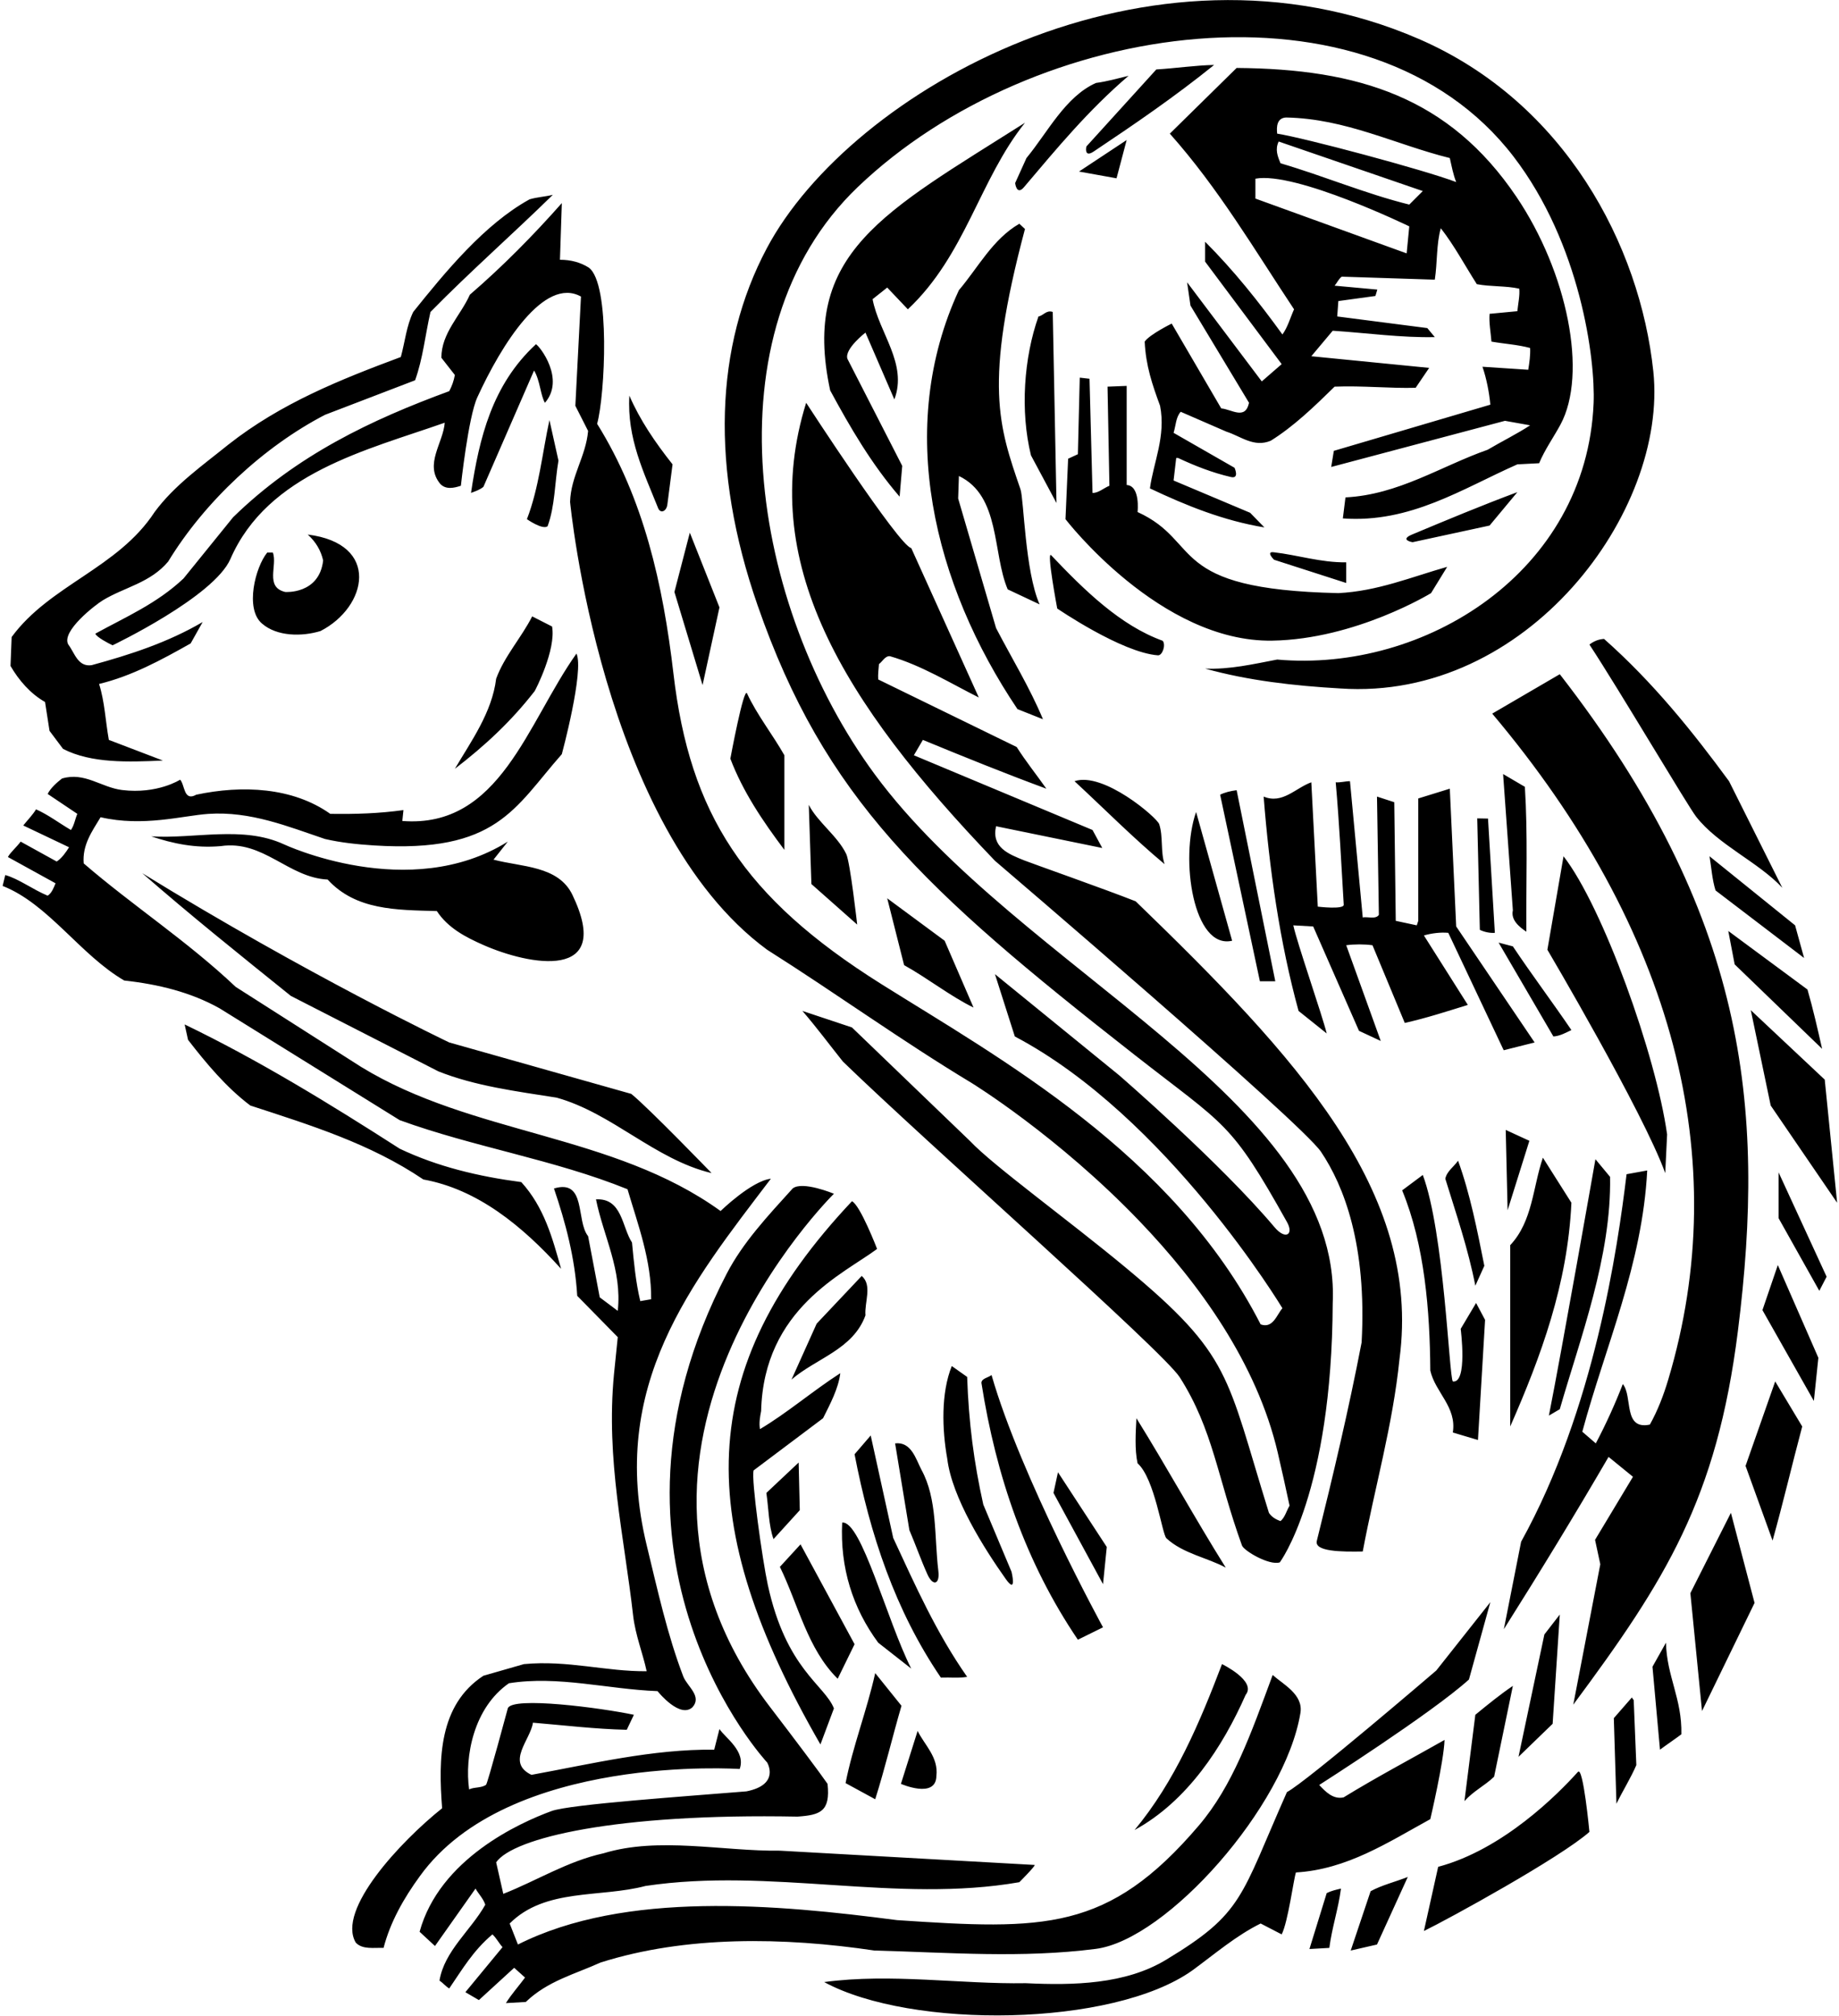 <?xml version="1.0" encoding="UTF-8"?>
<svg xmlns="http://www.w3.org/2000/svg" xmlns:xlink="http://www.w3.org/1999/xlink" width="490pt" height="537pt" viewBox="0 0 490 537" version="1.1">
<g id="surface1">
<path style=" stroke:none;fill-rule:nonzero;fill:rgb(0%,0%,0%);fill-opacity:1;" d="M 149.699 54.102 L 149.199 69.199 C 152.102 69.199 154.699 69.898 156.898 71.301 C 162.699 75.602 161.199 105.398 159.102 112.898 C 171.484 132.754 176.656 155.59 179.441 179.449 C 183.801 216.719 198.117 239.105 234.883 262.184 C 266.094 281.777 312.602 307.266 335.898 352.801 C 339.199 354 340.199 350.199 341.699 348.5 C 341.699 348.5 311 297.5 270.398 276.102 L 265.102 259.5 L 298.16 286.414 C 298.16 286.414 325.105 309.715 339.598 326.918 C 342.508 330.371 344.797 328.902 342.918 325.547 C 327.836 298.57 326.746 300.141 302.18 280.906 C 245.926 236.867 219.672 212.504 201.852 161.23 C 189.203 124.832 190.484 92.195 204.301 66.16 C 226.609 24.129 306.281 -20.711 378.051 10.383 C 417.012 27.262 436.992 65.438 440.527 98.945 C 444.461 136.242 406.91 186.816 357.102 183.398 C 344.898 182.699 332.5 181.301 321.102 178.102 C 327.602 178.398 334 176.898 340.301 175.699 C 379.613 179.203 422.723 152.398 424.613 107.449 C 425.105 95.703 421.121 64.945 403.262 41.684 C 365.109 -8.004 275.27 5.086 228.52 49.859 C 188.262 88.422 200.066 161.508 233.098 206.297 C 271.551 258.438 357.574 293.031 355.102 347.102 C 354.887 397.766 341 416.199 341 416.199 C 338.199 417.102 331.438 413.125 330.922 411.699 C 324.359 393.562 323.246 380.855 314.355 366.91 C 309.906 359.93 247.301 304.801 224.602 282.801 C 221 278.301 217.602 273.699 213.801 269.301 L 227 273.699 L 258.5 304 C 264.699 310.562 284.156 324.586 299.891 337.633 C 328.27 361.172 326.691 366.293 338.102 403 C 338.801 404.102 340 404.801 341.199 405.199 C 342.398 404.199 342.801 402.398 343.602 401.102 C 342.598 396.398 341.559 391.695 340.465 387.008 C 334.898 363.164 319.551 341.93 303.648 325.336 C 281.797 302.535 258.898 288.5 258.898 288.5 C 240.301 277.301 222.898 264.699 204.398 253 C 160.137 220.488 151.898 133.699 151.898 133.699 C 152.102 126.801 156.102 121.602 156.699 114.801 L 153.301 108.102 L 154.801 79 C 145.008 73.559 133.602 91.82 127.18 105.852 C 124.766 111.125 122.801 129.398 122.801 129.398 C 121 130 118.801 130.5 117.301 128.898 C 113 123.699 118.102 118 118.5 112.602 C 97.801 119.898 71.379 125.988 61.398 148.898 C 57 159 30 171.898 30 171.898 C 28.898 171.398 25.699 169.699 25.398 168.801 C 33.398 164.398 41.801 160.801 48.898 154.102 L 62.102 137.801 C 79.102 121.199 99 111.801 119.699 104.199 C 120.398 102.898 120.898 101.5 121.199 99.898 L 117.602 95.301 C 117.602 88.699 122.699 84.102 125.199 78.5 C 133.898 71 142 62.801 149.699 54.102 Z M 289.469 39.016 C 289.469 39.016 288.738 42.148 291.41 40.363 C 302.25 33.121 313.066 25.727 323.5 17.301 C 318.5 17.398 313.199 18.199 308.102 18.5 Z M 404.301 123.699 C 389.602 130.199 375.801 139.398 357.801 138.102 L 358.5 132.5 C 372.602 131.801 383.898 124.199 396.398 119.801 C 400.102 117.602 404.199 115.602 407.699 113.301 L 401 112.102 L 354.699 124.398 L 355.398 120.102 L 397.102 107.801 C 396.801 104.602 396.102 100.898 395 97.699 L 407.199 98.5 C 407.5 96.602 407.801 94.699 407.699 92.699 C 404.398 91.801 400.801 91.602 397.398 91 C 397.199 88.5 396.699 85.898 396.898 83.602 L 404.301 82.898 C 404.5 80.801 405 78.699 404.801 76.898 C 401.199 76.102 397.102 76.398 393.5 75.699 C 390.301 70.699 387.5 65.398 383.898 60.801 C 382.699 65 383 70 382.301 74.5 L 357.5 73.699 C 356.602 74.398 356.301 75.301 355.602 76.102 L 366.984 77.145 L 366.48 78.844 L 356.602 80.199 L 356.301 84.301 L 380.301 87.398 L 382.301 89.801 C 373.5 90 364.199 88.699 355.102 88.102 L 349.398 94.898 L 380.801 98 L 377.199 103.301 C 370.5 103.5 363 102.699 355.602 103 C 350.199 108.301 344.699 113.602 338.602 117.398 C 334.102 119.301 330.602 116.199 326.801 115 L 314.602 109.699 C 313.301 111.102 313.301 113.398 312.699 115.301 L 328.938 124.609 C 328.938 124.609 330.32 127.617 327.98 127.074 C 323.039 125.93 318.379 124.105 313.898 122 L 313.398 122 L 312.699 128 L 333.102 136.602 L 336.898 140.5 C 326 138.699 316.102 134.699 306.398 130.102 C 307.301 123.301 310.699 116.199 309.102 108.102 C 307 102.398 305.301 97.398 305 91 C 306.301 89.102 312.199 86.199 312.199 86.199 L 325.398 108.801 C 328.102 109 331.801 112 332.801 107.301 L 317.199 81.398 L 316.301 75.199 L 336.199 101.602 L 341.5 97 L 321.102 69.699 L 321.102 64.398 C 328.801 72.102 335.398 80.398 341.699 89.102 C 343.102 87.199 343.801 84.602 344.801 82.398 C 334.301 66.602 324.699 50.199 311.699 35.602 L 329.5 18.102 C 361.977 18.352 386.133 25.891 404.066 52.453 C 417.605 72.508 423.129 99.539 415.766 113.145 C 413.902 116.578 411.582 119.82 410.102 123.398 Z M 375.5 60.301 C 375.5 60.301 345.199 45.602 334.5 47.602 L 334.5 52.898 L 374.801 67.5 Z M 379.102 50.898 L 340.699 37.699 C 339.699 39.801 340.398 41.602 341.199 43.5 C 352.801 46.898 363.801 51.602 375.5 54.5 Z M 388 48.5 C 387.199 46.5 386.801 44.301 386.301 42.102 C 371.801 38.5 358.602 31.602 342.699 31.301 C 340.199 31.398 340.102 33.801 340.301 35.602 C 347.398 36.699 379.301 45.199 388 48.5 Z M 273.5 42.102 L 270.484 48.766 C 270.484 48.766 270.855 52.199 272.84 49.859 C 281.574 39.551 289.941 29.41 300.699 20.199 C 297.801 20.898 295 21.699 292 22.102 C 283.801 25.801 279.199 35.199 273.5 42.102 Z M 221.199 104 C 226.5 113.801 232.199 123.602 239.699 132.301 L 240.398 124.102 L 225.801 95.602 C 224.898 93 230.602 88.602 230.602 88.602 L 238.301 106.398 C 241.898 96.898 234.199 88.699 232.5 79.699 L 236.398 76.602 L 241.898 82.398 C 257.301 67.898 260.898 48 273.102 32.699 C 235.531 56.531 213.301 67.336 221.199 104 Z M 300.199 37.301 L 287.5 45.699 L 297.5 47.5 Z M 12 187 L 13.199 194.699 L 16.801 199.5 C 24.398 203.398 34.199 203 43.398 202.602 L 29 197.102 C 28.102 192.102 27.898 186.898 26.398 182.199 C 35.102 180.102 43 175.801 50.801 171.398 L 54 165.699 C 44.801 171.102 34.699 174.398 24.398 177.199 C 20.699 177.699 19.898 173.898 18.199 171.699 C 16.199 168.199 25.461 161.082 27.406 159.906 C 33.23 156.387 40 155.301 44.801 149.602 C 54.602 133.5 70.398 118.898 86.602 110.5 L 110.602 101.301 C 112.699 95.5 113.301 89.199 114.699 83.102 C 125.199 72.398 136.801 62.199 147.301 51.898 C 145.301 52.398 143.102 52.5 141.102 53.102 C 129.102 59.699 118.602 72.5 110.102 83.102 C 108.301 86.801 107.898 91.102 106.801 95.102 C 90.699 101.102 74.898 107.398 60.898 118.398 C 54.102 123.898 46.5 129.199 41.199 136.398 C 31.398 151.398 13.301 155.801 3.102 169.699 L 2.801 177.398 C 5 181.199 8.102 184.801 12 187 Z M 271.602 59.602 C 264.5 63.699 260.602 71.301 255.5 77.301 C 238.508 113.977 248.727 155.656 271.102 188.898 L 277.898 191.602 C 274.398 183.199 269.602 175.398 265.398 167.301 L 255.301 132.801 L 255.5 126.801 C 266.602 132.102 264.398 147.301 268.5 157 L 277 161 C 273.102 152.199 272.816 133 271.91 130.359 C 266.16 113.598 262.035 102.492 273.102 61 Z M 280.5 83.102 C 278.801 82.5 278 84.102 276.699 84.301 C 272.801 95.301 271.801 109.5 274.699 121.301 L 281.5 134 Z M 145.199 107.301 C 150.664 101 143.801 92.199 142.801 91.699 C 131.102 102.5 127.699 116.699 125.5 131.301 C 126.602 130.898 127.801 130.5 128.801 129.699 L 142.301 98.699 C 143.898 101.301 144 105.301 145.199 107.301 Z M 381.301 158 L 385.602 151 C 376.102 153.699 367 157.5 356.602 158 C 310.5 157 320.602 144.398 303.102 136.398 C 303.102 136.398 303.898 129.398 300.199 129.199 L 300.199 102.801 L 295.102 103 L 295.602 129.398 C 294.102 130 292.602 131.398 291.102 131.301 L 290.301 100.898 L 287.699 100.602 L 287.199 121 L 284.602 122.199 L 283.898 138.301 C 283.898 138.301 309.113 171.16 339.004 170.66 C 361.23 170.289 381.301 158 381.301 158 Z M 177.816 134.41 C 178.277 130.82 178.738 127.262 179.199 123.699 C 174.602 117.898 170.5 111.898 167.699 105.398 C 167.012 116.758 171.578 125.895 175.355 135.359 C 175.965 136.895 177.578 136.266 177.816 134.41 Z M 350.867 410.469 C 350.145 413.363 357.5 413.398 363.102 413.301 C 366.301 396.199 371.102 379.699 372.898 362 C 378.832 317.32 345.336 281.41 302.602 240.102 C 294.5 236.898 274.766 229.949 272.918 229.207 C 268.613 227.477 264.141 225.699 265.398 220.102 L 293.699 225.898 L 291.102 221.102 L 243.5 201.199 L 245.898 197.102 C 256.801 201.602 268.199 206.199 278.801 210.102 C 276.199 206.398 273.301 202.801 270.898 199 L 234 181 C 233.898 179.602 234.102 178.301 234.199 176.898 C 235 176.398 235.801 174.699 237.102 174.801 C 245.5 177.199 253.398 182.102 260.801 185.801 L 242.801 146 C 239.602 145.5 214.801 107.301 214.801 107.301 C 201.641 149.477 224.227 186.723 265.102 229.301 C 265.102 229.301 346.703 298.969 351.992 306.844 C 358.059 315.871 364.234 331.617 362.801 357.602 C 359.379 375.398 355.148 393.273 350.867 410.469 Z M 146.398 111.898 C 144.5 120.699 143.602 130 140.398 138.301 C 140.398 138.301 144.5 141.199 145.898 140.199 C 147.898 134.801 147.801 128.5 148.801 122.699 Z M 404.301 131.102 C 394.91 134.594 385.52 138.512 376.246 142.391 C 372.777 143.84 376.379 144.438 376.379 144.438 L 396.898 140 Z M 191.699 161.801 L 183.801 141.898 L 179.699 157.699 L 187.199 182.5 Z M 72.699 147.199 L 71.199 147.199 C 68.039 151.062 65.195 162.191 69.801 166.102 C 73.801 169.602 80.5 169.602 85.398 168.102 C 97.883 161.707 101.496 144.836 82 142.398 C 84.199 144.398 85.5 146.664 86.102 149.301 C 85.062 158.379 76 157.699 76 157.699 C 70.5 156.398 74 150.602 72.699 147.199 Z M 308.531 174.57 C 309.715 174.66 310.699 171.801 309.801 170.699 C 298.48 166.609 288.906 157.211 280.086 147.918 C 278.773 146.535 281.699 162.102 281.699 162.102 C 281.699 162.102 298.855 173.852 308.531 174.57 Z M 358.699 149.801 C 351.875 149.875 345.895 147.867 339.363 147.113 C 337.188 146.863 339.465 149.109 339.465 149.109 L 358.699 155.301 Z M 142.461 184.102 C 142.641 183.867 148.199 173.102 147.102 166.898 L 141.801 164.199 C 138.898 169.898 134.398 174.801 132.199 180.801 C 131.102 189.801 125.5 197.5 121.199 204.801 C 129.172 198.676 136.195 192.176 142.461 184.102 Z M 427.398 170.199 C 425.898 170.301 424.699 170.801 423.5 171.699 C 431.398 183.699 449.699 214.691 451.934 217.551 C 457.848 225.121 468.586 229.68 474.898 236.5 L 460.699 208.102 C 451 194.898 440.5 181.801 427.398 170.199 Z M 197.086 471.242 C 198.801 466.5 193.199 462.902 191.699 460.598 L 190.301 466.098 C 173.898 465.902 157.5 469.902 141.602 472.801 C 134.699 469.5 141.398 463.402 142 458.902 C 150.301 459.598 158.5 460.598 167 460.801 L 168.898 456.801 C 160.398 455 136.398 451.801 135.301 455.098 C 135.301 455.098 129.91 475.125 129.516 475.434 C 128.32 476.363 126.125 476.023 125 476.699 C 123.77 467.926 126.188 454.93 135.602 448.402 C 148.699 446.301 161.898 450 175.199 450.5 C 175.602 451 181.199 457.801 184.5 454.801 C 187.102 451.902 183.199 449.301 182.102 446.699 C 177.801 435.5 175.199 423.5 172.301 411.602 C 161.988 369.031 184.355 341.688 205.398 314 C 200.199 314.602 192 322.602 192 322.602 C 163.301 301.898 125.898 302.398 96.199 284.199 L 62.801 262.898 C 49.801 250.602 35.398 241.301 22.301 230 C 21.898 225.102 24.5 221.5 26.801 217.699 C 38.168 220.336 48.688 217.277 55.512 216.812 C 66.773 216.051 76.762 220.191 86.602 223.5 C 90.754 224.461 95.191 224.934 99.652 225.215 C 132.453 227.285 137.062 215.234 149.699 200.898 C 149.699 200.898 155.699 178.699 153.602 174.102 C 140.445 192.605 133.23 220.727 107.199 218.699 L 107.5 215.801 C 100.898 216.699 95 216.898 88 216.801 C 78 209.699 64.5 209.102 52.301 211.699 C 48.898 213.602 49.301 209.102 48 207.699 C 48 207.699 41.965 211.605 32.535 210.453 C 26.969 209.773 22.539 205.562 16.5 207.398 C 15.102 208.5 13.5 209.898 12.699 211.5 L 20.602 216.801 C 20 218.199 19.801 219.801 18.898 221.102 C 15.801 219.301 12.801 217 9.602 215.602 C 8.699 217.102 7.301 218.5 6.199 219.898 L 18.398 225.699 C 17.602 227 16.398 228.699 15.102 229.5 L 5.5 224.199 C 4.5 225.602 2.801 227 2.102 228.301 L 14.801 235.301 C 14.301 236.5 13.801 237.898 12.699 238.602 C 8.801 237 5 234.102 1.398 233.102 L 0.699 236 C 12.898 240.801 21.398 254.398 33.102 261.199 C 42.199 262.199 50.801 264.301 58.5 268.602 L 106.5 298.398 C 126.301 305.602 147.699 308.898 167.199 316.801 C 170 326.301 173.602 335.801 173.5 346.102 L 170.602 346.602 C 169.398 341.602 168.898 336.301 168.398 331 C 165.699 326.898 165.801 319.102 158.801 319.5 C 160.801 329.398 165.801 338.301 164.602 349.199 L 159.801 345.602 L 156.699 329.301 C 153.398 325.199 156.301 314 147.602 316.602 C 150.699 325.699 153.199 335.102 153.801 345.199 L 164.602 356.199 L 163.602 366 C 161.398 388.801 166.301 409.199 168.699 430.398 C 169.301 435.602 171.301 440.5 172.301 445.199 C 161.398 445.301 151.301 442.199 139.602 443.301 L 128.801 446.402 C 116.898 454.199 116.801 468.598 117.801 481.699 C 106.797 490.477 89.629 508.781 94.801 517.5 C 96.602 519.398 99.602 518.801 102.199 518.898 C 104.004 511.992 107.551 505.707 111.875 499.785 C 135.5 467 197.086 471.242 197.086 471.242 Z M 209 201.199 C 205.836 195.621 201.699 190.438 199.043 184.715 C 198.176 182.844 194.602 202.102 194.602 202.102 C 197.898 210.801 203.199 218.699 209 226.398 Z M 463.062 354.57 C 470.594 294.605 465.227 243.473 415.602 179.602 L 397.602 190.102 C 446 247.5 462.035 308.871 444.504 367.5 C 443.258 371.668 441.719 375.707 439.602 379.5 C 432.398 381 435.102 372 432.398 368.699 C 430.301 374.102 427.898 379.398 425.199 384.5 L 421.602 381.398 C 427.801 358.398 437.602 336.898 438.898 311.801 L 433.398 312.801 C 431.008 332.527 424.859 375.406 405.301 410.699 L 400.699 434 C 410.301 418.801 419.699 403.398 428.602 388.102 L 435.102 393.398 L 425 410.199 L 426.398 416.699 L 419.199 454.098 C 443.781 420.98 457.445 399.305 463.062 354.57 Z M 406.301 209.602 L 400.5 206.199 L 403.102 242.5 C 402.5 245.102 404.898 247 406.699 248.199 C 406.602 235 407.102 222.398 406.301 209.602 Z M 308.867 219.547 C 308.289 217.805 294 205.5 286.301 208.102 C 294.301 215.5 301.898 223.199 310.301 230.199 C 309.188 226.934 309.957 222.816 308.867 219.547 Z M 408.898 277.699 L 388 246.801 L 386.301 210.102 L 377.898 212.699 L 377.898 245.301 L 377.5 246.5 L 371.898 245.301 L 371.5 213.699 L 366.898 212.199 L 367.398 243.699 C 366.602 245 364.199 244.102 363.102 244.398 L 359.699 208.102 C 358.398 208.102 357.199 208.5 355.898 208.398 C 356.879 219.41 357.379 230.184 358.039 240.996 C 358.125 242.363 351.125 241.52 351.125 241.52 L 349.398 208.398 C 345.199 209.898 341.699 214.301 336.699 212.199 C 338.199 231.398 341 251.102 346 269.301 L 353.5 275.301 C 352.301 270.398 345.602 251.199 344.602 246.5 L 349.898 246.801 L 362.102 274.602 L 367.898 277.301 L 358.699 251.801 C 360.898 251.5 363.5 251.5 365.699 251.801 L 374.301 272.5 C 380.102 271.199 385.602 269.398 391.102 267.699 L 379.398 249.199 C 381.398 248.602 383.898 248.301 385.898 248.5 L 400.66 279.773 Z M 339.801 261.398 L 329.5 210.5 C 327.898 210.699 326.301 211.102 325.102 211.699 L 335.699 261.398 Z M 398.301 248.5 L 396.48 218.062 L 393.605 218.008 L 394.301 247.699 C 395.5 248.301 397.102 248.602 398.301 248.5 Z M 225.484 227.508 C 223.148 222.648 217.848 219.023 215.5 214.398 L 216.199 235.5 L 228.398 246.301 C 228.398 246.301 226.531 229.688 225.484 227.508 Z M 328.301 250.602 L 318.699 216.301 C 314.301 228.801 318 253 328.301 250.602 Z M 75.602 224.898 C 64.699 219.898 52 223.5 40.301 222.801 C 46 224.699 52 226 58.801 225.398 C 70.199 223.699 76.801 233.801 87.301 234.301 C 94.801 242.5 105.602 242.398 116.398 242.699 C 119.367 247.234 124.105 249.664 128.762 251.723 C 141.008 257.133 163.645 261.512 152.516 238.371 C 148.758 230.559 138.879 230.984 131.5 229 L 135.301 224.199 C 109.031 240.641 75.602 224.898 75.602 224.898 Z M 444.199 302.199 C 441.246 281.094 427.09 241.605 416.602 228.102 L 412.301 253 C 412.301 253 437.801 296.199 443.699 312.5 Z M 457.102 237.199 L 480.699 255.199 L 478.301 246.5 L 455.5 228.102 C 456 231.102 456.199 234.301 457.102 237.199 Z M 77.5 265.301 L 116.801 285.398 C 126.602 289.301 137.5 290.699 148.301 292.398 C 163.102 296.5 174.5 308.898 189.602 312.5 C 189.602 312.5 172.801 295.102 168.199 291.398 L 119.699 277.699 C 119.699 277.699 82 259.75 37.898 232.602 C 50.602 243.699 64.199 254.602 77.5 265.301 Z M 251.699 250.602 L 236.398 239.301 L 240.898 257.102 C 247.199 260.602 253.398 265.5 259.398 268.398 Z M 462.199 256.898 L 485.5 279.398 C 484.301 274.102 483.102 268.801 481.602 263.602 L 460.5 248 Z M 413.898 276.102 C 415.699 276 417.398 275 418.699 274.398 C 413.602 266.898 408.102 259.602 403.102 252.102 L 399.301 251.102 Z M 471.801 294.5 L 489.5 320.398 L 486.199 287.602 L 466.5 269.102 Z M 149.5 338 C 147.199 329.801 145 321.602 138.898 314.898 C 127.5 313.398 116.602 310.801 106.5 306 C 87.801 294 68.898 282.398 49.199 272.898 L 50.102 277 C 54.898 283.199 60.301 289.699 66.699 294.5 C 82.602 299.699 98.602 304.602 112.801 314.199 C 127.199 316.801 139.102 326.5 149.5 338 Z M 401.199 301 L 401.699 322.398 L 407.5 303.898 Z M 411.102 308.398 C 408.398 316.301 408.398 325.301 402.398 331.699 L 402.398 380 C 410.602 361.301 417.699 342.102 418.699 320.398 Z M 395.5 337.199 C 393.602 327.699 391.699 318 388.5 309.199 C 387.398 310.801 385.5 312 385.102 314 C 388 323.398 391.199 332.699 393.102 342.5 Z M 473.898 324.5 L 484.754 343.859 L 486.699 340.102 L 473.898 312.301 Z M 393.801 383.602 L 395.699 351.602 L 393.301 347.102 L 389.199 354 C 389.199 354 391.102 368.602 387.102 368 C 386.102 366.699 384.801 328.199 379.102 313 L 373.602 317.102 C 379.602 331.602 381 349.301 381.102 365.102 C 382.398 370.898 388.199 374.801 387.102 381.602 Z M 291.957 519.164 C 310.898 516.746 342.43 481.164 346.5 456.301 C 347.301 451.402 341.898 448.699 339.102 446.199 C 333.23 462.078 328.465 475.695 319.414 486.316 C 295.254 514.648 278.211 514.117 239 511.5 C 206.898 507.301 166.602 503.602 138 518 L 135.801 512.398 C 145.301 502.898 159.898 505.602 172 502.398 C 205.398 497.398 238.898 507.102 271.602 501.398 C 271.602 501.398 275.801 497.199 275.699 496.801 L 207.801 493 C 192.699 493.199 175.5 489.199 160.801 493.699 C 151.199 495.801 142.801 501.102 134.102 504.5 L 132.199 496.102 C 136.699 489.602 164 483 212.496 483.926 C 218.539 483.496 221.293 482.605 220.5 475.199 C 218.59 472.418 211.738 463.289 205.188 454.742 C 152.758 386.328 222.199 318 222.199 318 C 222.199 318 213.801 314.5 211.199 316.602 C 204.504 323.992 197.953 330.984 193.645 339.27 C 154 415.5 204.398 469.5 204.398 469.5 C 204.398 469.5 207.977 475.387 198.898 477.199 C 183.484 478.469 151.883 480.637 146.977 482.438 C 138.309 485.621 117.113 495.238 111.801 514.602 L 115.898 518.398 L 126.699 503.102 C 127.5 504.5 128.801 505.801 129.301 507.398 C 125.5 514.199 118.398 519.699 117.102 527.602 C 118 528.199 118.801 529.199 119.699 529.699 C 123.199 524.602 126 519.699 131.199 515.301 C 132.301 516.301 132.898 517.602 133.898 518.699 L 124 530.699 L 127.602 532.801 L 137 524.199 L 139.898 526.801 C 138.199 529.102 136.301 531.199 134.801 533.602 L 140.102 533.301 C 145.898 527.699 153.199 525.898 160 522.801 C 182.699 515.602 208.801 516 233 519.602 C 253.062 520.133 272.176 521.691 291.957 519.164 Z M 429 313.5 L 425.102 308.801 C 425.102 308.801 416.102 360 412.699 377.102 L 415.602 375.398 C 421 356.602 429.398 334.699 429 313.5 Z M 227 320 C 184.895 364.734 184.57 405.598 218.602 464.699 L 222.199 455.098 C 219.707 448.789 209.441 444.664 204.559 422.098 C 203.172 415.703 200.102 394 200.801 391.699 L 219.301 377.801 C 221.199 374 223.398 369.898 223.898 365.801 C 216.602 370.5 209.602 376.5 202.5 380.699 C 202.199 379.199 202.5 377.398 202.801 375.898 C 203.5 348.5 224.898 339.301 233.699 332.699 C 233.699 332.699 229.199 321 227 320 Z M 469.602 349 L 483.301 373.199 L 484.5 361.699 L 473.699 337 Z M 229.602 339.898 L 217.602 352.602 L 210.898 367.5 C 217.5 361.801 227.301 359.5 230.602 350.398 C 230.301 346.898 232.5 342.398 229.602 339.898 Z M 269.52 418.703 L 262 400.801 C 259.5 389.602 258.102 378.898 257.699 366.801 L 253.602 363.898 C 250.699 371.102 251 380.801 252.398 388.602 C 253.645 398.949 262.227 412.516 267.996 420.645 C 271.039 424.926 269.52 418.703 269.52 418.703 Z M 293.898 433.5 C 293.898 433.5 272 393.5 264.199 366.301 C 263.301 367 261.5 367.199 261.5 368.398 C 265.398 393.199 273.301 416.301 287.199 436.801 Z M 465.102 390.5 L 472.301 410.398 C 475.102 400.398 477.5 390.102 480.199 380 L 473 368 Z M 310.781 409.77 C 315.176 413.871 321.836 414.98 326.602 417.602 C 318.398 404.5 311 391 302.801 377.801 C 302.602 381.602 302.301 386.102 303.102 389.801 C 307.699 393.898 309.645 408.707 310.781 409.77 Z M 257.699 446.699 C 249.5 435 243.898 422.398 238 409.699 L 232 382.398 L 227.699 387.398 C 231.801 408.699 238.5 429 250.699 446.902 C 253.398 446.801 255.199 447.098 257.699 446.699 Z M 250.023 418.496 C 248.906 409.332 249.812 399.332 245.5 391.5 C 244 388.602 242.801 384 238.5 384.5 L 242.301 407.602 C 243.98 411.508 245.367 415.531 247.117 419.402 C 248.59 422.664 250.461 422.086 250.023 418.496 Z M 206.102 410 L 213.102 402.301 L 212.801 389.602 L 204.199 397.699 C 204.801 401.801 204.801 406.398 206.102 410 Z M 294.898 412.102 L 281.898 392.199 L 280.699 397.699 L 293.898 422 Z M 450.398 424.398 L 453.5 455.801 L 467.5 427 L 461.199 403 Z M 234 437.598 L 242.801 444.5 C 236.301 431.699 229.5 405 224.398 405.602 C 223.801 417.602 227.199 428.398 234 437.598 Z M 227.699 438 L 213.301 411.398 L 207.801 417.398 C 212.699 427.398 215.102 439.199 223.199 447.199 Z M 384.898 463.5 C 375.898 468.598 366.801 473.402 358 478.801 C 355.199 479.402 353.199 477.301 351.5 475.5 C 351.5 475.5 381.602 456.301 391.398 447.402 L 397.102 426.801 L 382.699 445 C 382.699 445 348.199 474.598 342.898 477.402 C 330.453 505.477 331.352 509.617 310.656 522.09 C 299.844 528.605 286.074 528.914 273.301 528.301 C 256.102 528.602 237.398 525.602 219.602 528 C 242.836 540.613 296.5 540 317.699 524.898 C 323.699 520.5 329.398 515.602 335.898 512.398 L 341.5 515.301 C 343.199 512 344.699 500.5 345.301 498.801 C 358.898 498 369.801 490.801 381.102 484.602 C 381.102 484.602 384.699 469.301 384.898 463.5 Z M 413.699 459.199 L 415.602 430.102 L 411.5 435.398 L 404.602 468 Z M 440.301 444 L 442.301 466.098 C 443.199 465.402 447.102 462.699 448 462 C 448.199 452.5 444.102 446.598 443.898 437.598 Z M 331.898 451.5 C 334.898 447.801 325.602 443.301 325.602 443.301 C 319.699 458.801 313.102 474.5 302.301 487.5 C 316.398 479.801 325.801 465.301 331.898 451.5 Z M 240.199 454.402 L 233.199 445.699 C 231 455.598 227.199 465.301 225.301 475 L 233.199 479.301 C 235.801 471.098 237.801 462.598 240.199 454.402 Z M 390.199 479.801 C 392.602 477.098 395.602 475.699 398.102 473.301 L 403.102 449.098 C 399.699 451.402 396.398 454.098 393.102 456.801 Z M 434.801 452.199 L 430 457.699 L 430.699 480.5 C 432.398 477 434.5 473.699 436 470.199 L 435.301 452.902 Z M 249.5 473.098 C 250.102 468.098 246.301 464.801 244.5 461.098 L 240.051 475.203 C 240.051 475.203 249.398 479.301 249.5 473.098 Z M 420.445 472 C 415.113 477.934 400.477 492.703 383.199 497.301 L 379.398 514.398 C 385.801 511.301 415.699 494.898 423.5 488 C 423.5 488 421.844 470.449 420.445 472 Z M 359.898 519.602 L 366.898 518 L 375.102 500 C 371.801 501.301 368.102 502.199 365.199 503.801 Z M 348.898 519.199 L 354.199 518.898 C 354.898 513.5 356.602 508.5 357.301 503.102 C 356 503.398 354.699 503.699 353.5 504.301 L 348.898 519.199 "/>
</g>
</svg>
